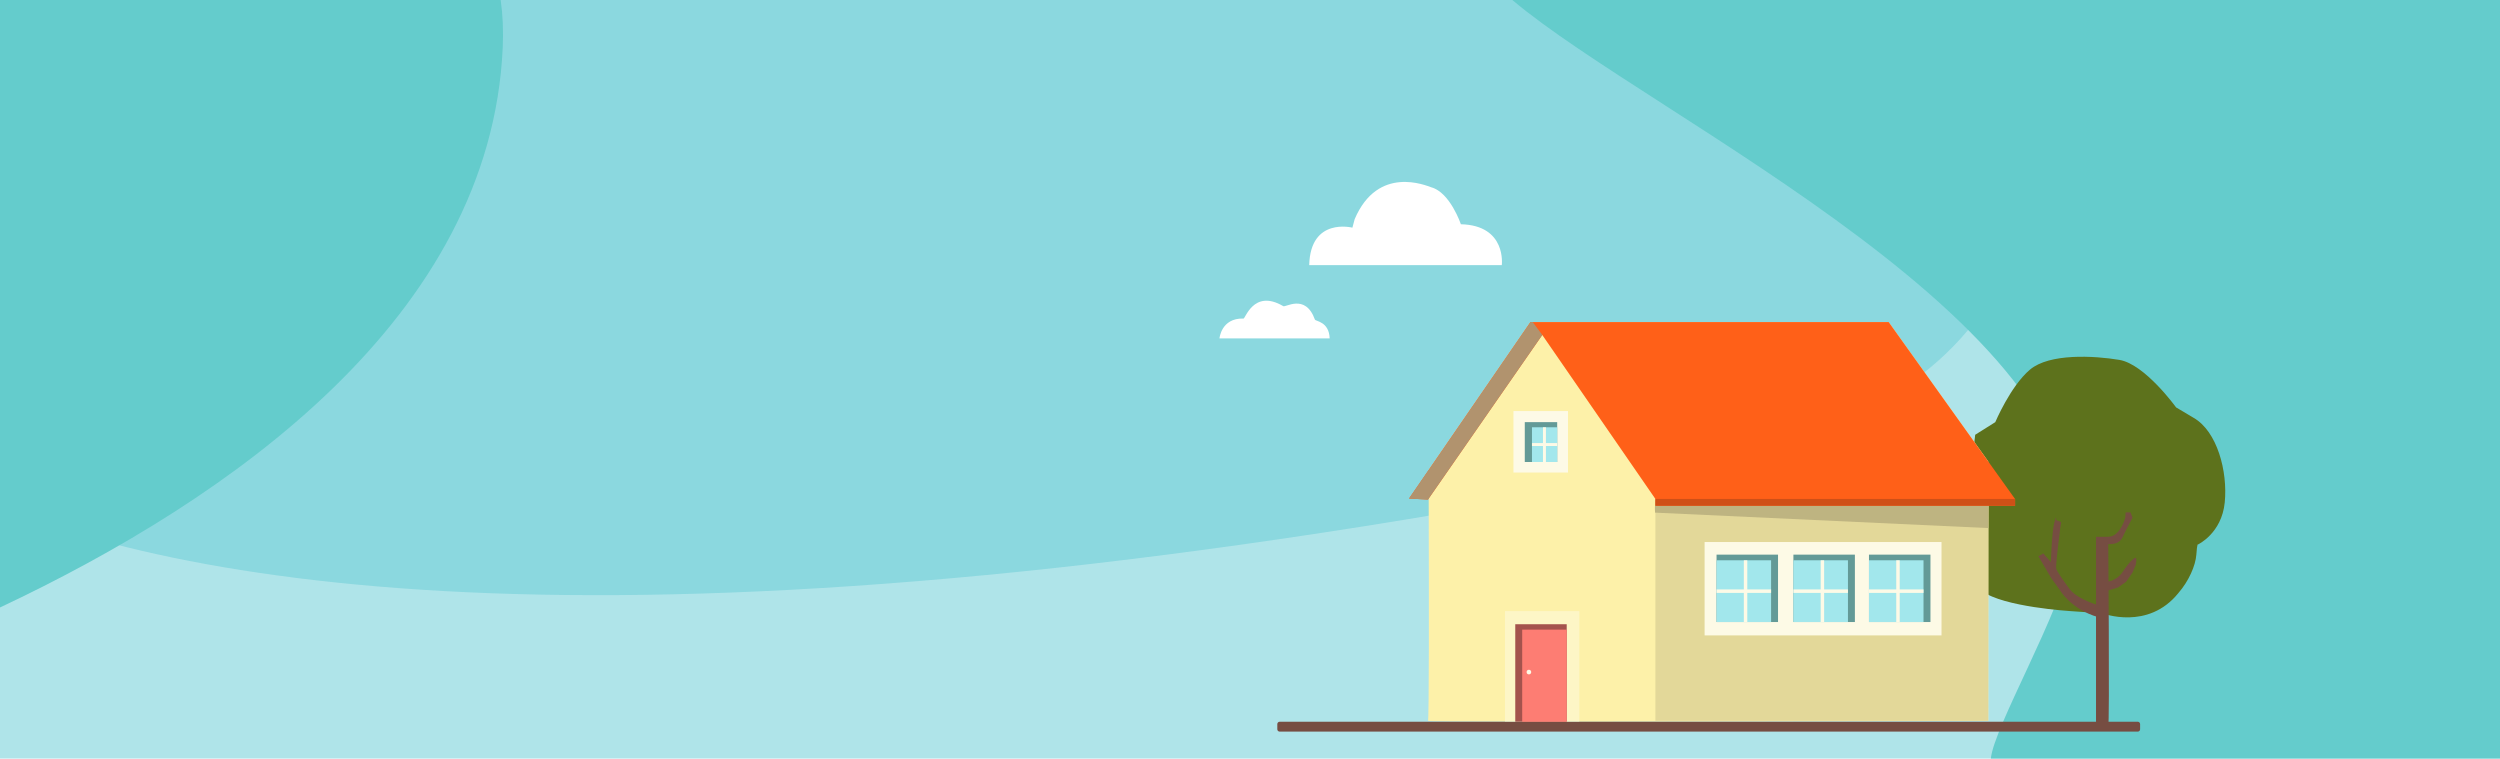 <?xml version="1.0" encoding="utf-8"?>
<!-- Generator: Adobe Illustrator 24.0.1, SVG Export Plug-In . SVG Version: 6.00 Build 0)  -->
<svg version="1.0" id="Layer_1" xmlns="http://www.w3.org/2000/svg" xmlns:xlink="http://www.w3.org/1999/xlink" x="0px" y="0px"
	 viewBox="0 0 2442.25 741.04" style="enable-background:new 0 0 2442.25 741.04;" xml:space="preserve">
<style type="text/css">
	.st0{fill:#FFFFFF;}
	.st1{opacity:0.55;fill:#6ECED6;}
	.st2{fill:#64CCCC;}
	.st3{fill:#5D721C;}
	.st4{fill:#FDF1A9;}
	.st5{fill:#E3D899;}
	.st6{fill:#764D42;}
	.st7{fill:#BEB481;}
	.st8{fill:#FF6018;}
	.st9{fill:#CF5017;}
	.st10{fill:#FDFAE6;}
	.st11{fill:#639A97;}
	.st12{fill:#A2E7EC;}
	.st13{fill:#B1936E;}
	.st14{opacity:0.48;fill:#FDFAE6;}
	.st15{fill:#A4534D;}
	.st16{fill:#FD7D73;}
</style>
<rect class="st0" width="2442.25" height="741.04"/>
<rect class="st1" width="2442.25" height="741.04"/>
<path class="st1" d="M1676.25,451.88C694.05,650.09,222.42,584.11,0.27,495.63V0h1955C1992.98,101.56,2052.48,369.03,1676.25,451.88
	z"/>
<path class="st2" d="M491.12,46.35C479.36,310.24,224.22,487.82,0,593.44V0h489.11C491.19,14.42,491.84,29.85,491.12,46.35z"/>
<path class="st2" d="M2442.25,0v741.04h-497.37c2.56-30.04,68.68-143.74,78.52-197.88c40.16-220.95-409.12-427.43-546-543.16
	H2442.25z"/>
<g>
	<path class="st3" d="M2053.9,599.14c0,0,44.54,17.21,74.27-19.94c9.91-11.38,16.65-26.52,17.44-37.38
		c0.79-11.66,1.59-9.92,1.59-9.92s23.19-10.8,26.16-41.15c2.97-30.35-7.39-69.44-30.45-82.6c-17.12-10.19-17.12-10.19-17.12-10.19
		s-30.43-42.22-55.35-46.38c-24.92-4.16-68.33-6.54-87.36,9.51s-33.89,51.31-33.89,51.31l-19.62,12.32c0,0-16.4,133.73,6.96,152.79
		c20.39,15.49,86.07,19.49,86.07,19.49L2053.9,599.14z"/>
	<path class="st4" d="M1394.99,704.16c-2.02,2.01,547.34,0,547.34,0V450.83l-97.26-136.19h-349.98l-99.5,144.59
		c0.04,9.14,0.07,18.43,0.09,27.79C1395.99,591.15,1396.07,703.08,1394.99,704.16z"/>
	<polygon class="st5" points="1942.53,488.73 1942.33,704.16 1617.14,704.16 1617.14,480.63 	"/>
	<path class="st6" d="M1250.1,714.72h838.27c1.27,0,2.3-1.03,2.3-2.3v-5.06c0-1.27-1.03-2.3-2.3-2.3H1250.1
		c-1.27,0-2.3,1.03-2.3,2.3v5.06C1247.8,713.69,1248.83,714.72,1250.1,714.72z"/>
	<path class="st7" d="M1942.53,490.8l-0.2,25.07l-325.49-15.08c0,0-0.38-3.96,0-7.92c0.38-3.96-0.17-4.15-0.17-4.15"/>
	<polygon class="st8" points="1376.46,487.03 1394.97,488.04 1506.64,327.21 1617.14,487.41 1617.22,487.53 1617.22,494.08 
		1968.54,494.08 1968.54,487.53 1968.46,487.41 1942.33,450.83 1845.07,314.64 1495.08,314.64 1395.59,459.23 	"/>
	<polygon class="st9" points="1617.14,487.41 1617.22,487.53 1617.22,494.08 1968.54,494.08 1968.54,487.53 1968.46,487.41 	"/>
	<rect x="1665.22" y="529.5" class="st10" width="231.45" height="91.22"/>
	<g>
		<rect x="1825.8" y="541.82" class="st11" width="60.06" height="65.84"/>
		<rect x="1825.8" y="547.35" class="st12" width="53.28" height="60.31"/>
		<rect x="1852.44" y="547.35" class="st10" width="3.39" height="60.31"/>
		<rect x="1825.8" y="575.81" class="st10" width="53.28" height="3.39"/>
	</g>
	<g>
		<rect x="1751.98" y="541.82" class="st11" width="60.06" height="65.84"/>
		<rect x="1751.98" y="547.35" class="st12" width="53.28" height="60.31"/>
		<rect x="1778.62" y="547.35" class="st10" width="3.39" height="60.31"/>
		<rect x="1751.98" y="575.81" class="st10" width="53.28" height="3.39"/>
	</g>
	<g>
		<rect x="1676.9" y="541.82" class="st11" width="60.06" height="65.84"/>
		<rect x="1676.9" y="547.35" class="st12" width="53.28" height="60.31"/>
		<rect x="1703.54" y="547.35" class="st10" width="3.39" height="60.31"/>
		<rect x="1676.9" y="575.81" class="st10" width="53.28" height="3.39"/>
	</g>
	<path class="st10" d="M1531.77,401.59c-0.75,0-53.28,0-53.28,0v60.06h53.28v-58.81V401.59z"/>
	<path class="st11" d="M1521.22,412.4c-0.45,0-31.66,0-31.66,0v38.95h31.66v-38.14V412.4z"/>
	<path class="st12" d="M1521.22,417.42c-0.35,0-24.63,0-24.63,0v33.93h24.63v-33.22V417.42z"/>
	<path class="st10" d="M1510.22,417.42c-0.04,0-2.89,0-2.89,0v33.93h2.89v-33.22V417.42z"/>
	<path class="st10" d="M1521.22,435.7c0-0.04,0-2.89,0-2.89h-24.63v2.89h24.11H1521.22z"/>
	<polygon class="st13" points="1376.46,487.03 1394.97,488.04 1506.64,327.21 1497.32,314.64 1495.08,314.64 1395.59,459.23 	"/>
	<rect x="1470.2" y="596.99" class="st14" width="72.63" height="108.06"/>
	<rect x="1480.26" y="609.81" class="st15" width="50.26" height="95.24"/>
	<rect x="1487.04" y="615.09" class="st16" width="43.48" height="89.97"/>
	<circle class="st10" cx="1493.58" cy="656.55" r="2.26"/>
	<g>
		<path class="st6" d="M2059.49,709.89c1.59-2.38,0-185.52,0-185.52h-11.89v185.52H2059.49z"/>
		<path class="st6" d="M2053.9,592.55c0,0-24.14-6.34-32.07-17.05c-7.93-10.7-12.29-17.44-13.08-19.82s2.38-27.35,2.38-27.35
			l1.59-13.08l0.79-5.15l-4.88-1.98c0,0,0.52-6.74-1.85,2.77s-3.17,35.68-3.17,35.68v2.61l-7.53-8.55l-4.76,2.77l12.29,21.01
			l9.12,12.69c0,0,10.7,18.24,36.87,25.77C2050.77,602.06,2053.9,592.55,2053.9,592.55z"/>
		<path class="st6" d="M2056.72,531.89c2.83-1.19,12.69,1.98,17.05-7.53s9.51-18.57,9.51-18.57l-1.98-5.22h-4.76l-0.4,5.22
			c0,0-4.76,18.57-16.65,18.57c-8.72,1.98-8.72,1.98-8.72,1.98"/>
		<path class="st6" d="M2056.72,568.36c0,0,10.31,0.4,17.05-9.91s11.5-13.87,12.69-13.48s0,6.74,0,6.74l-3.17,7.53l-6.34,9.12
			l-7.93,5.55l-9.13,2.77l-5.98,0.8L2056.72,568.36z"/>
	</g>
</g>
<path class="st0" d="M1278.98,259.02h188.12c0,0,4.99-38.84-39.95-39.95c0,0-10.54-31.08-28.86-36.07
	c-4.99-1.66-52.16-22.2-74.91,31.08c-2.22,8.32-2.22,8.32-2.22,8.32S1280.09,211.86,1278.98,259.02z"/>
<path class="st0" d="M1298.96,330.61H1191.3c0,0,1.66-19.98,23.31-19.42c1.66,1.66,9.43-29.41,38.84-12.21
	c1.66,2.22,21.64-12.98,31.08,13.21C1285.08,313.96,1298.4,313.96,1298.96,330.61z"/>
</svg>
